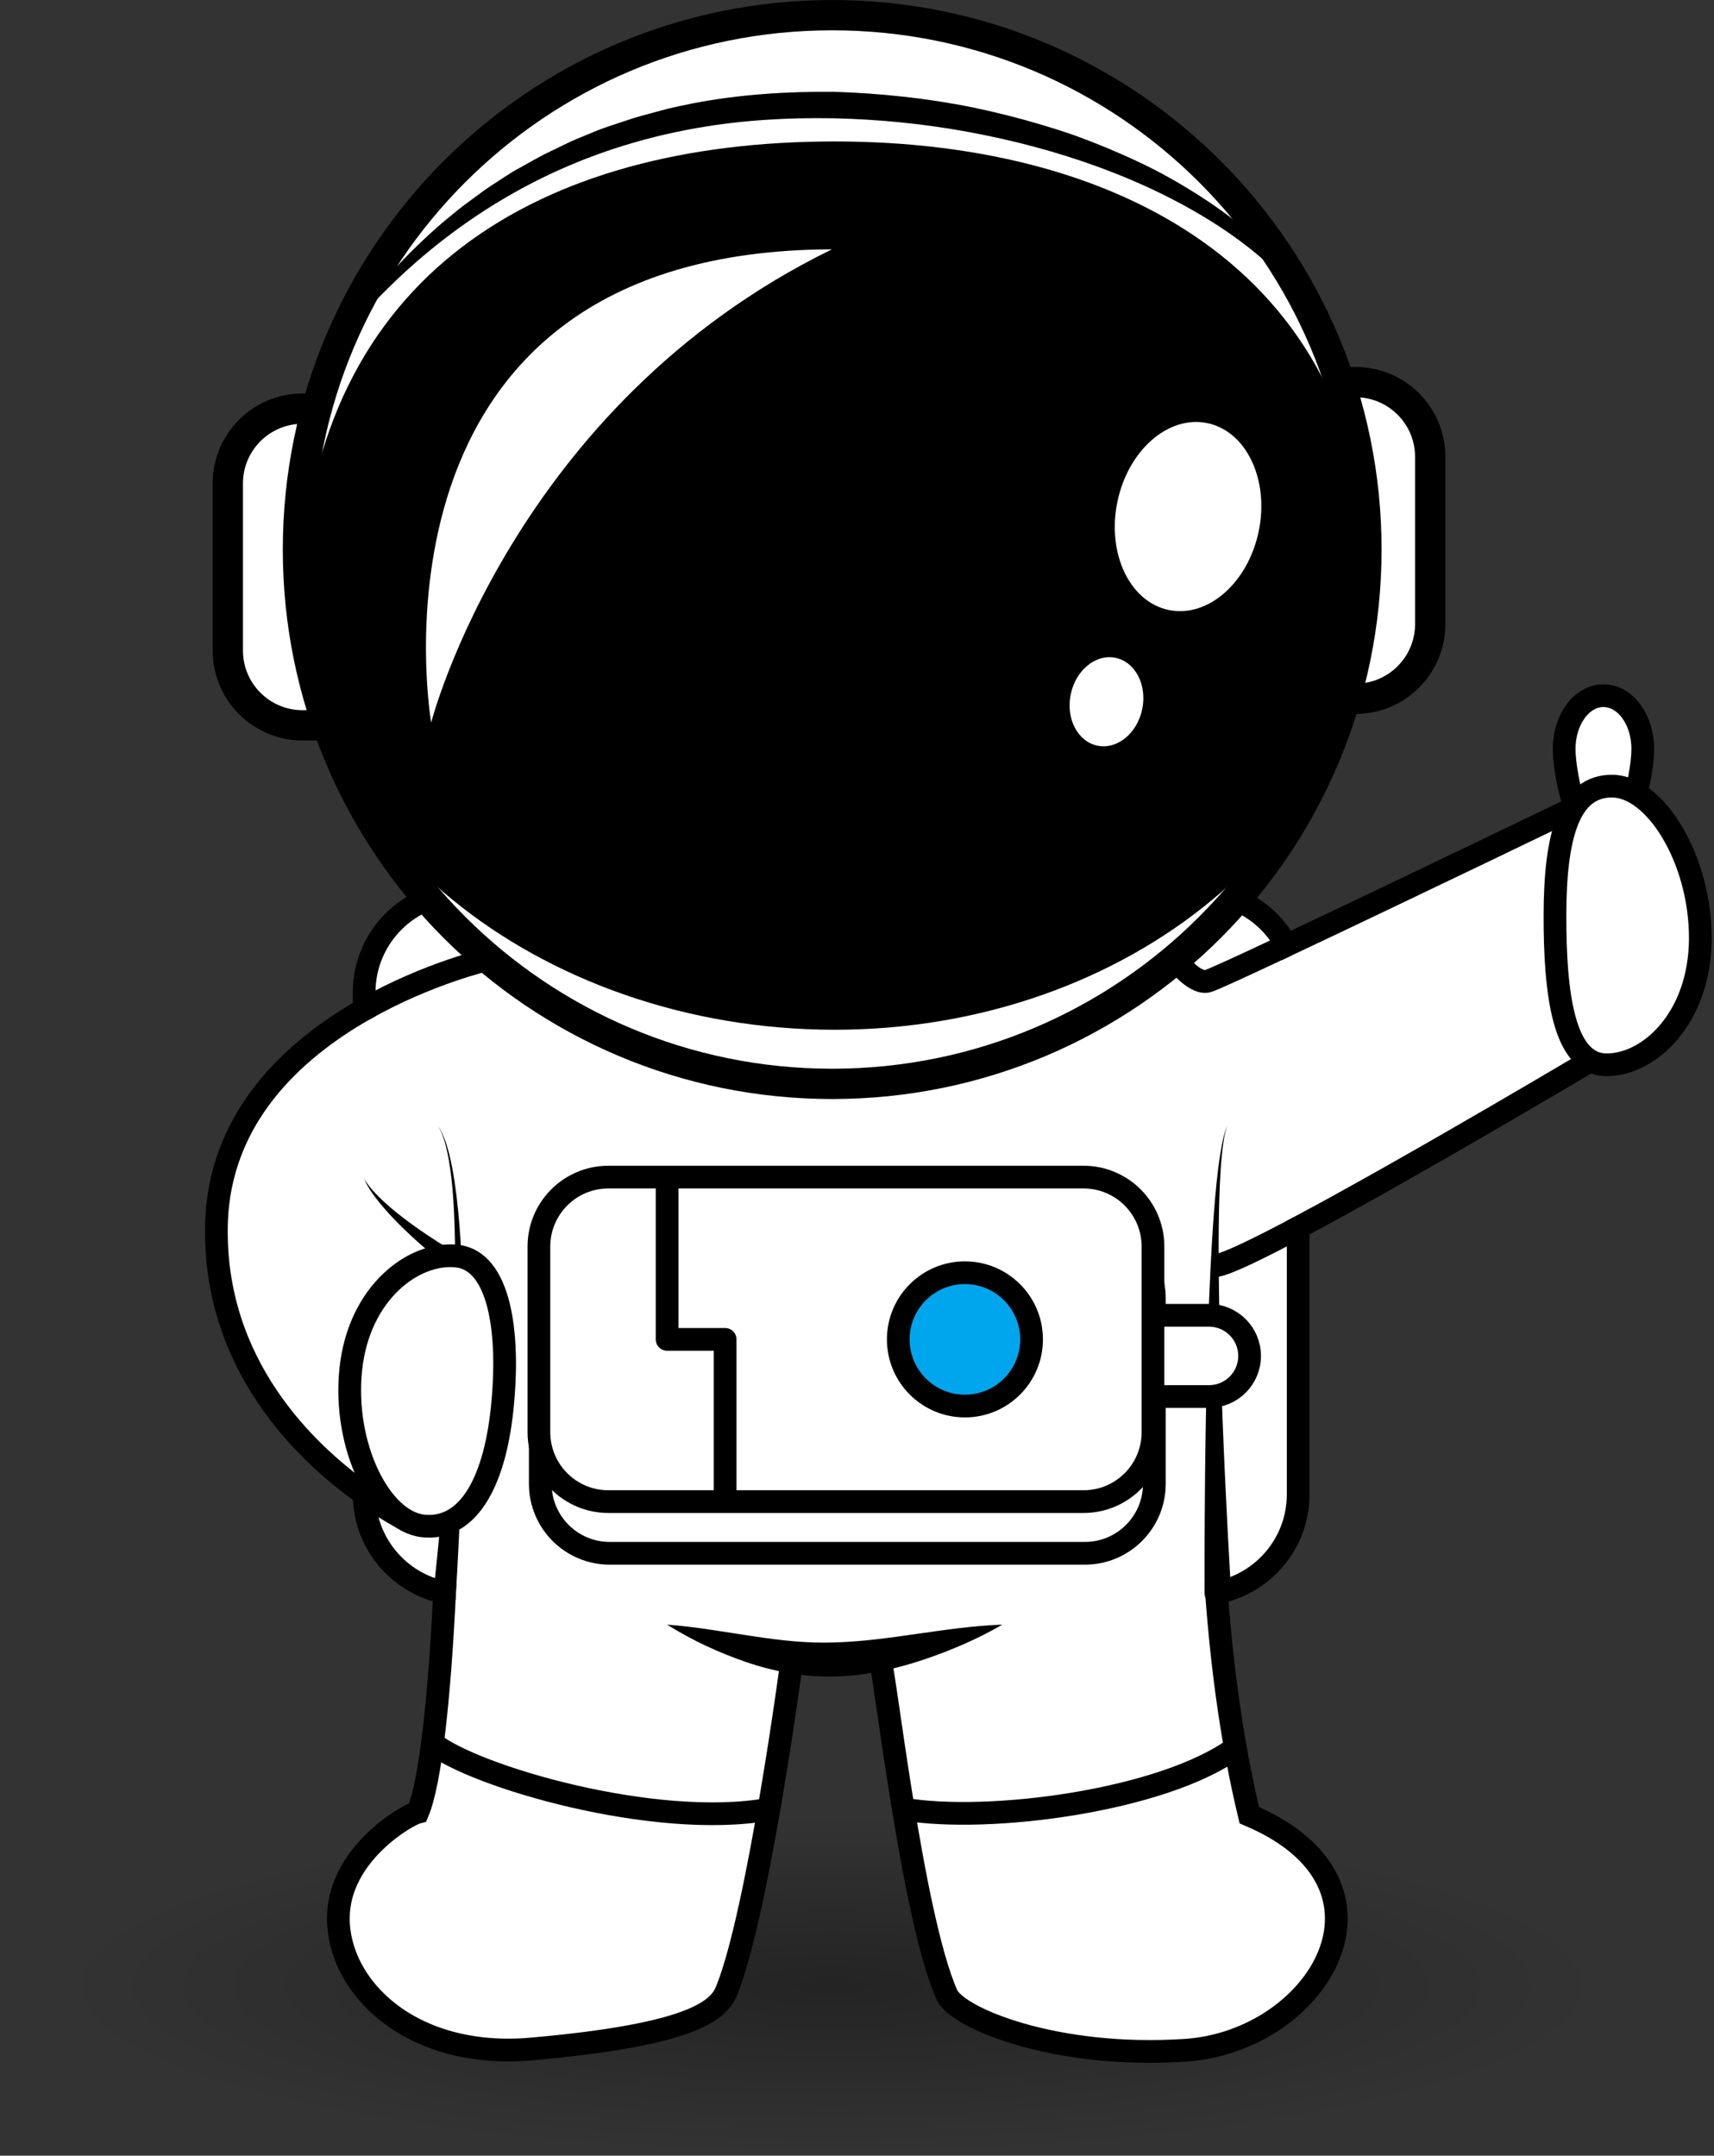 <svg width="303" height="381" viewBox="0 0 303 381" fill="none" xmlns="http://www.w3.org/2000/svg">
<rect x="0" y="0" width="303" height="381" fill="#333333" stroke="none"/>
<ellipse opacity="0.3" cx="147" cy="351" rx="138" ry="30" fill="url(#paint0_radial)"/>
<g clip-path="url(#clip0)">
<path d="M209.548 362.363C186.498 363.89 169.206 356.653 167.385 352.562C161.118 338.463 156.218 293.535 155.535 293.307C154.852 293.08 140.037 293.08 140.037 293.08C140.037 293.08 134.085 337.928 128.468 351.792C127.103 355.173 122.858 359.598 93.984 362.136C72.447 364.03 59.687 351.022 59.814 338.892C59.935 327.611 72.032 320.742 73.86 320.287C76.136 314.864 77.716 299.681 78.593 281.458C70.486 279.844 64.373 272.688 64.373 264.105V264.058C53.956 256.674 37.728 241.169 38.264 216.506C38.672 197.52 51.888 185.529 64.373 178.42V175.394C64.373 165.626 72.293 157.706 82.061 157.706H211.797C218.559 157.706 224.444 161.502 227.416 167.086C246.971 157.88 280.023 141.934 280.023 141.934L284.093 185.737C284.093 185.737 250.024 206.055 229.491 216.968V264.105C229.491 272.768 223.265 279.972 215.051 281.498C216.022 294.787 217.822 308.183 220.855 320.816C249.87 333.121 233.06 360.81 209.548 362.363Z" fill="white" stroke="black" stroke-width="4.017" stroke-miterlimit="10"/>
<path d="M61.669 128.197H53.488C46.191 128.197 40.273 122.279 40.273 114.982V85.438C40.273 78.141 46.191 72.223 53.488 72.223H61.669C68.966 72.223 74.884 78.141 74.884 85.438V114.982C74.884 122.279 68.966 128.197 61.669 128.197Z" fill="white" stroke="black" stroke-width="5.356" stroke-miterlimit="10"/>
<path d="M239.62 123.51H231.439C224.142 123.51 218.224 117.591 218.224 110.294V80.751C218.224 73.453 224.142 67.535 231.439 67.535H239.62C246.917 67.535 252.835 73.453 252.835 80.751V110.294C252.835 117.591 246.917 123.51 239.62 123.51Z" fill="white" stroke="black" stroke-width="5.356" stroke-miterlimit="10"/>
<path d="M147.113 191.564C199.272 191.564 241.555 149.281 241.555 97.122C241.555 44.963 199.272 2.68 147.113 2.68C94.954 2.68 52.671 44.963 52.671 97.122C52.671 149.281 94.954 191.564 147.113 191.564Z" fill="white" stroke="black" stroke-width="5.356" stroke-miterlimit="10" stroke-linecap="round" stroke-linejoin="round"/>
<path d="M242 103.5C242 49.37 199.707 25 147.537 25C95.366 25 55.765 48.434 53.073 103.5C50.95 146.793 95.366 182 147.537 182C199.707 182 242 146.856 242 103.5Z" fill="black"/>
<path d="M61.798 57.479C66.39 50.806 71.953 44.765 78.172 39.392C79.751 38.083 81.323 36.739 83.003 35.555L85.5 33.72C86.337 33.108 87.221 32.576 88.079 32.004C88.949 31.438 89.807 30.866 90.691 30.32L93.406 28.81C94.317 28.311 95.215 27.793 96.134 27.314L98.937 25.963C99.876 25.524 100.801 25.032 101.761 24.639L104.647 23.449C106.566 22.624 108.554 22.019 110.528 21.361C112.496 20.662 114.519 20.171 116.528 19.626C118.53 19.041 120.581 18.663 122.618 18.239C130.802 16.674 139.139 16.159 147.408 16.22C155.666 16.495 163.904 17.347 171.99 18.99C176.03 19.835 180.031 20.835 183.988 22.009C185.963 22.596 187.931 23.217 189.881 23.898L192.778 24.977L195.65 26.129C199.458 27.727 203.219 29.439 206.817 31.467C210.415 33.489 213.915 35.706 217.223 38.186C220.499 40.707 223.622 43.43 226.369 46.513C227.047 47.295 227.738 48.05 228.363 48.867L229.321 50.075L230.219 51.33C231.403 53.004 232.413 54.787 233.364 56.577L232.972 56.829C228.605 50.11 222.525 44.648 215.861 40.243C209.176 35.826 201.893 32.359 194.383 29.585C186.861 26.824 179.085 24.776 171.202 23.324C163.319 21.873 155.322 21.079 147.313 20.907C139.311 20.77 131.282 21.215 123.39 22.596C115.505 23.956 107.764 26.199 100.408 29.355C93.045 32.504 86.081 36.565 79.674 41.377C73.261 46.183 67.418 51.732 62.157 57.79L61.798 57.479Z" fill="black"/>
<path d="M222.523 93.861C224.394 84.737 220.315 76.193 213.411 74.778C206.508 73.362 199.395 79.61 197.524 88.734C195.653 97.858 199.732 106.402 206.636 107.817C213.539 109.233 220.652 102.985 222.523 93.861Z" fill="white"/>
<path d="M201.924 125.324C202.803 121.036 200.686 116.979 197.194 116.263C193.703 115.547 190.159 118.443 189.28 122.731C188.4 127.02 190.518 131.077 194.01 131.793C197.501 132.509 201.045 129.613 201.924 125.324Z" fill="white"/>
<path d="M76.223 127.71C76.223 127.71 61.809 44.294 147.073 44.066C90.583 71.649 76.223 127.71 76.223 127.71Z" fill="white"/>
<path d="M290.407 132.352C290.407 137.541 287.294 150.268 283.458 150.268C279.622 150.268 276.509 137.541 276.509 132.352C276.509 127.164 279.622 122.953 283.458 122.953C287.301 122.953 290.407 127.157 290.407 132.352Z" fill="white" stroke="black" stroke-width="4.017" stroke-miterlimit="10"/>
<path d="M229.491 216.969C222.415 220.731 216.952 223.369 215.044 223.677" stroke="black" stroke-width="4.017" stroke-miterlimit="10"/>
<path d="M207.74 169.523C207.74 169.523 211.027 173.941 213.424 173.433C214.1 173.292 219.71 170.708 227.416 167.086" stroke="black" stroke-width="4.017" stroke-miterlimit="10"/>
<path d="M117.931 287.141C123.132 287.522 128.133 288.459 133.047 289.176C137.961 289.926 142.701 290.461 147.448 290.287C152.194 290.167 157.028 289.504 161.982 288.788C166.943 288.091 171.97 287.321 177.192 287.141C172.68 289.758 167.967 291.753 163.066 293.4C158.173 295.007 152.984 296.178 147.595 296.306C146.256 296.373 144.904 296.266 143.565 296.219C142.895 296.185 142.232 296.071 141.563 296.004C140.9 295.917 140.231 295.871 139.575 295.73C136.957 295.255 134.386 294.612 131.929 293.762C127.002 292.068 122.349 289.912 117.931 287.141Z" fill="black"/>
<path d="M159.692 319.73C174.796 322.314 205.585 318.257 218.392 308.918" stroke="black" stroke-width="4.017" stroke-miterlimit="10"/>
<path d="M76.45 308.07C83.687 313.935 115.688 323.374 135.926 319.766" stroke="black" stroke-width="4.017" stroke-miterlimit="10"/>
<path d="M78.057 223.055C76.711 221.984 75.439 220.899 74.174 219.781C72.909 218.663 71.684 217.505 70.492 216.313C69.3 215.122 68.156 213.883 67.091 212.571C66.04 211.259 65.022 209.886 64.373 208.34C65.223 209.779 66.395 210.978 67.58 212.116C68.778 213.247 70.057 214.305 71.369 215.302C72.681 216.307 74.027 217.271 75.399 218.188C76.765 219.105 78.171 220.009 79.563 220.839L78.057 223.055Z" fill="black"/>
<path d="M72.875 269.207C72.875 269.207 69.267 267.526 64.373 264.059" stroke="black" stroke-width="4.017" stroke-miterlimit="10"/>
<path d="M86.472 169.523C86.472 169.523 75.721 171.96 64.373 178.421" stroke="black" stroke-width="4.017" stroke-miterlimit="10"/>
<path d="M300.582 165.841C300.616 151.869 292.609 138.955 284.984 138.941C277.359 138.921 274.915 147.678 274.888 161.65C274.855 175.622 276.388 188.181 284.013 188.194C291.638 188.214 300.549 179.813 300.582 165.841Z" fill="white" stroke="black" stroke-width="4.017" stroke-miterlimit="10" stroke-linecap="round" stroke-linejoin="round"/>
<path d="M76.551 282.134C77.314 275.211 77.977 268.242 78.553 261.286C79.129 254.324 79.617 247.355 79.965 240.372C80.307 233.396 80.534 226.407 80.427 219.424C80.367 215.936 80.227 212.442 79.878 208.974C79.698 207.24 79.463 205.506 79.109 203.799C78.928 202.949 78.72 202.098 78.446 201.275C78.171 200.452 77.85 199.628 77.361 198.898C77.883 199.608 78.245 200.418 78.56 201.228C78.881 202.045 79.129 202.888 79.35 203.739C79.791 205.439 80.106 207.173 80.367 208.907C80.883 212.382 81.197 215.883 81.425 219.384C81.867 226.387 81.974 233.41 81.967 240.419C81.954 247.435 81.793 254.444 81.552 261.454C81.304 268.47 80.983 275.459 80.541 282.488C80.474 283.593 79.517 284.437 78.412 284.37C77.308 284.303 76.464 283.345 76.531 282.241C76.531 282.214 76.538 282.181 76.538 282.154L76.551 282.134Z" fill="black"/>
<path d="M62.016 241.972C60.57 255.529 67.225 268.885 74.81 269.695C82.395 270.505 87.316 262.652 88.755 249.095C90.201 235.539 88.34 222.812 80.755 222.002C73.177 221.199 63.456 228.422 62.016 241.972Z" fill="white" stroke="black" stroke-width="4.017" stroke-miterlimit="10" stroke-linecap="round" stroke-linejoin="round"/>
<path d="M212.942 281.539C212.922 274.617 212.956 267.721 213.029 260.812C213.103 253.91 213.223 247.001 213.404 240.099C213.598 233.197 213.839 226.294 214.254 219.392C214.469 215.944 214.71 212.497 215.064 209.062C215.245 207.342 215.439 205.628 215.727 203.921C216.015 202.22 216.29 200.493 216.993 198.906C216.383 200.526 216.209 202.254 216.022 203.961C215.834 205.668 215.741 207.388 215.654 209.109C215.493 212.55 215.446 215.991 215.433 219.432C215.413 226.321 215.56 233.21 215.754 240.099C216.169 253.87 216.825 267.647 217.629 281.392V281.398C217.702 282.69 216.718 283.802 215.426 283.875C214.134 283.949 213.023 282.965 212.949 281.673C212.942 281.626 212.942 281.579 212.942 281.539Z" fill="black"/>
<path d="M191.794 274.529H107.782C101.007 274.529 95.511 269.033 95.511 262.258V229.447C95.511 222.672 101.007 217.176 107.782 217.176H191.794C198.569 217.176 204.065 222.672 204.065 229.447V262.258C204.065 269.033 198.569 274.529 191.794 274.529Z" fill="white" stroke="black" stroke-width="4.017" stroke-miterlimit="10" stroke-linecap="round" stroke-linejoin="round"/>
<path d="M213.724 246.822H199.779C195.816 246.822 192.603 243.609 192.603 239.645C192.603 235.682 195.816 232.469 199.779 232.469H213.724C217.688 232.469 220.901 235.682 220.901 239.645C220.908 243.609 217.694 246.822 213.724 246.822Z" fill="white" stroke="black" stroke-width="4.017" stroke-miterlimit="10" stroke-linecap="round" stroke-linejoin="round"/>
<path d="M191.552 265.396H107.54C100.765 265.396 95.269 259.9 95.269 253.125V220.314C95.269 213.539 100.765 208.043 107.54 208.043H191.552C198.327 208.043 203.823 213.539 203.823 220.314V253.125C203.823 259.907 198.327 265.396 191.552 265.396Z" fill="white" stroke="black" stroke-width="4.017" stroke-miterlimit="10" stroke-linecap="round" stroke-linejoin="round"/>
<path d="M117.931 208.043V236.723H128.187V264.058" stroke="black" stroke-width="4.017" stroke-miterlimit="10" stroke-linecap="round" stroke-linejoin="round"/>
<path d="M170.579 248.507C177.086 248.507 182.361 243.231 182.361 236.724C182.361 230.217 177.086 224.941 170.579 224.941C164.071 224.941 158.796 230.217 158.796 236.724C158.796 243.231 164.071 248.507 170.579 248.507Z" fill="#00A6ED" stroke="black" stroke-width="4.017" stroke-miterlimit="10" stroke-linecap="round" stroke-linejoin="round"/>
</g>
<defs>
<radialGradient id="paint0_radial" cx="0" cy="0" r="1" gradientUnits="userSpaceOnUse" gradientTransform="translate(147 351) rotate(90) scale(30 138)">
<stop/>
<stop offset="1" stop-opacity="0"/>
</radialGradient>
<clipPath id="clip0">
<rect width="302.031" height="364.58" fill="white" transform="translate(0.56)"/>
</clipPath>
</defs>
</svg>
